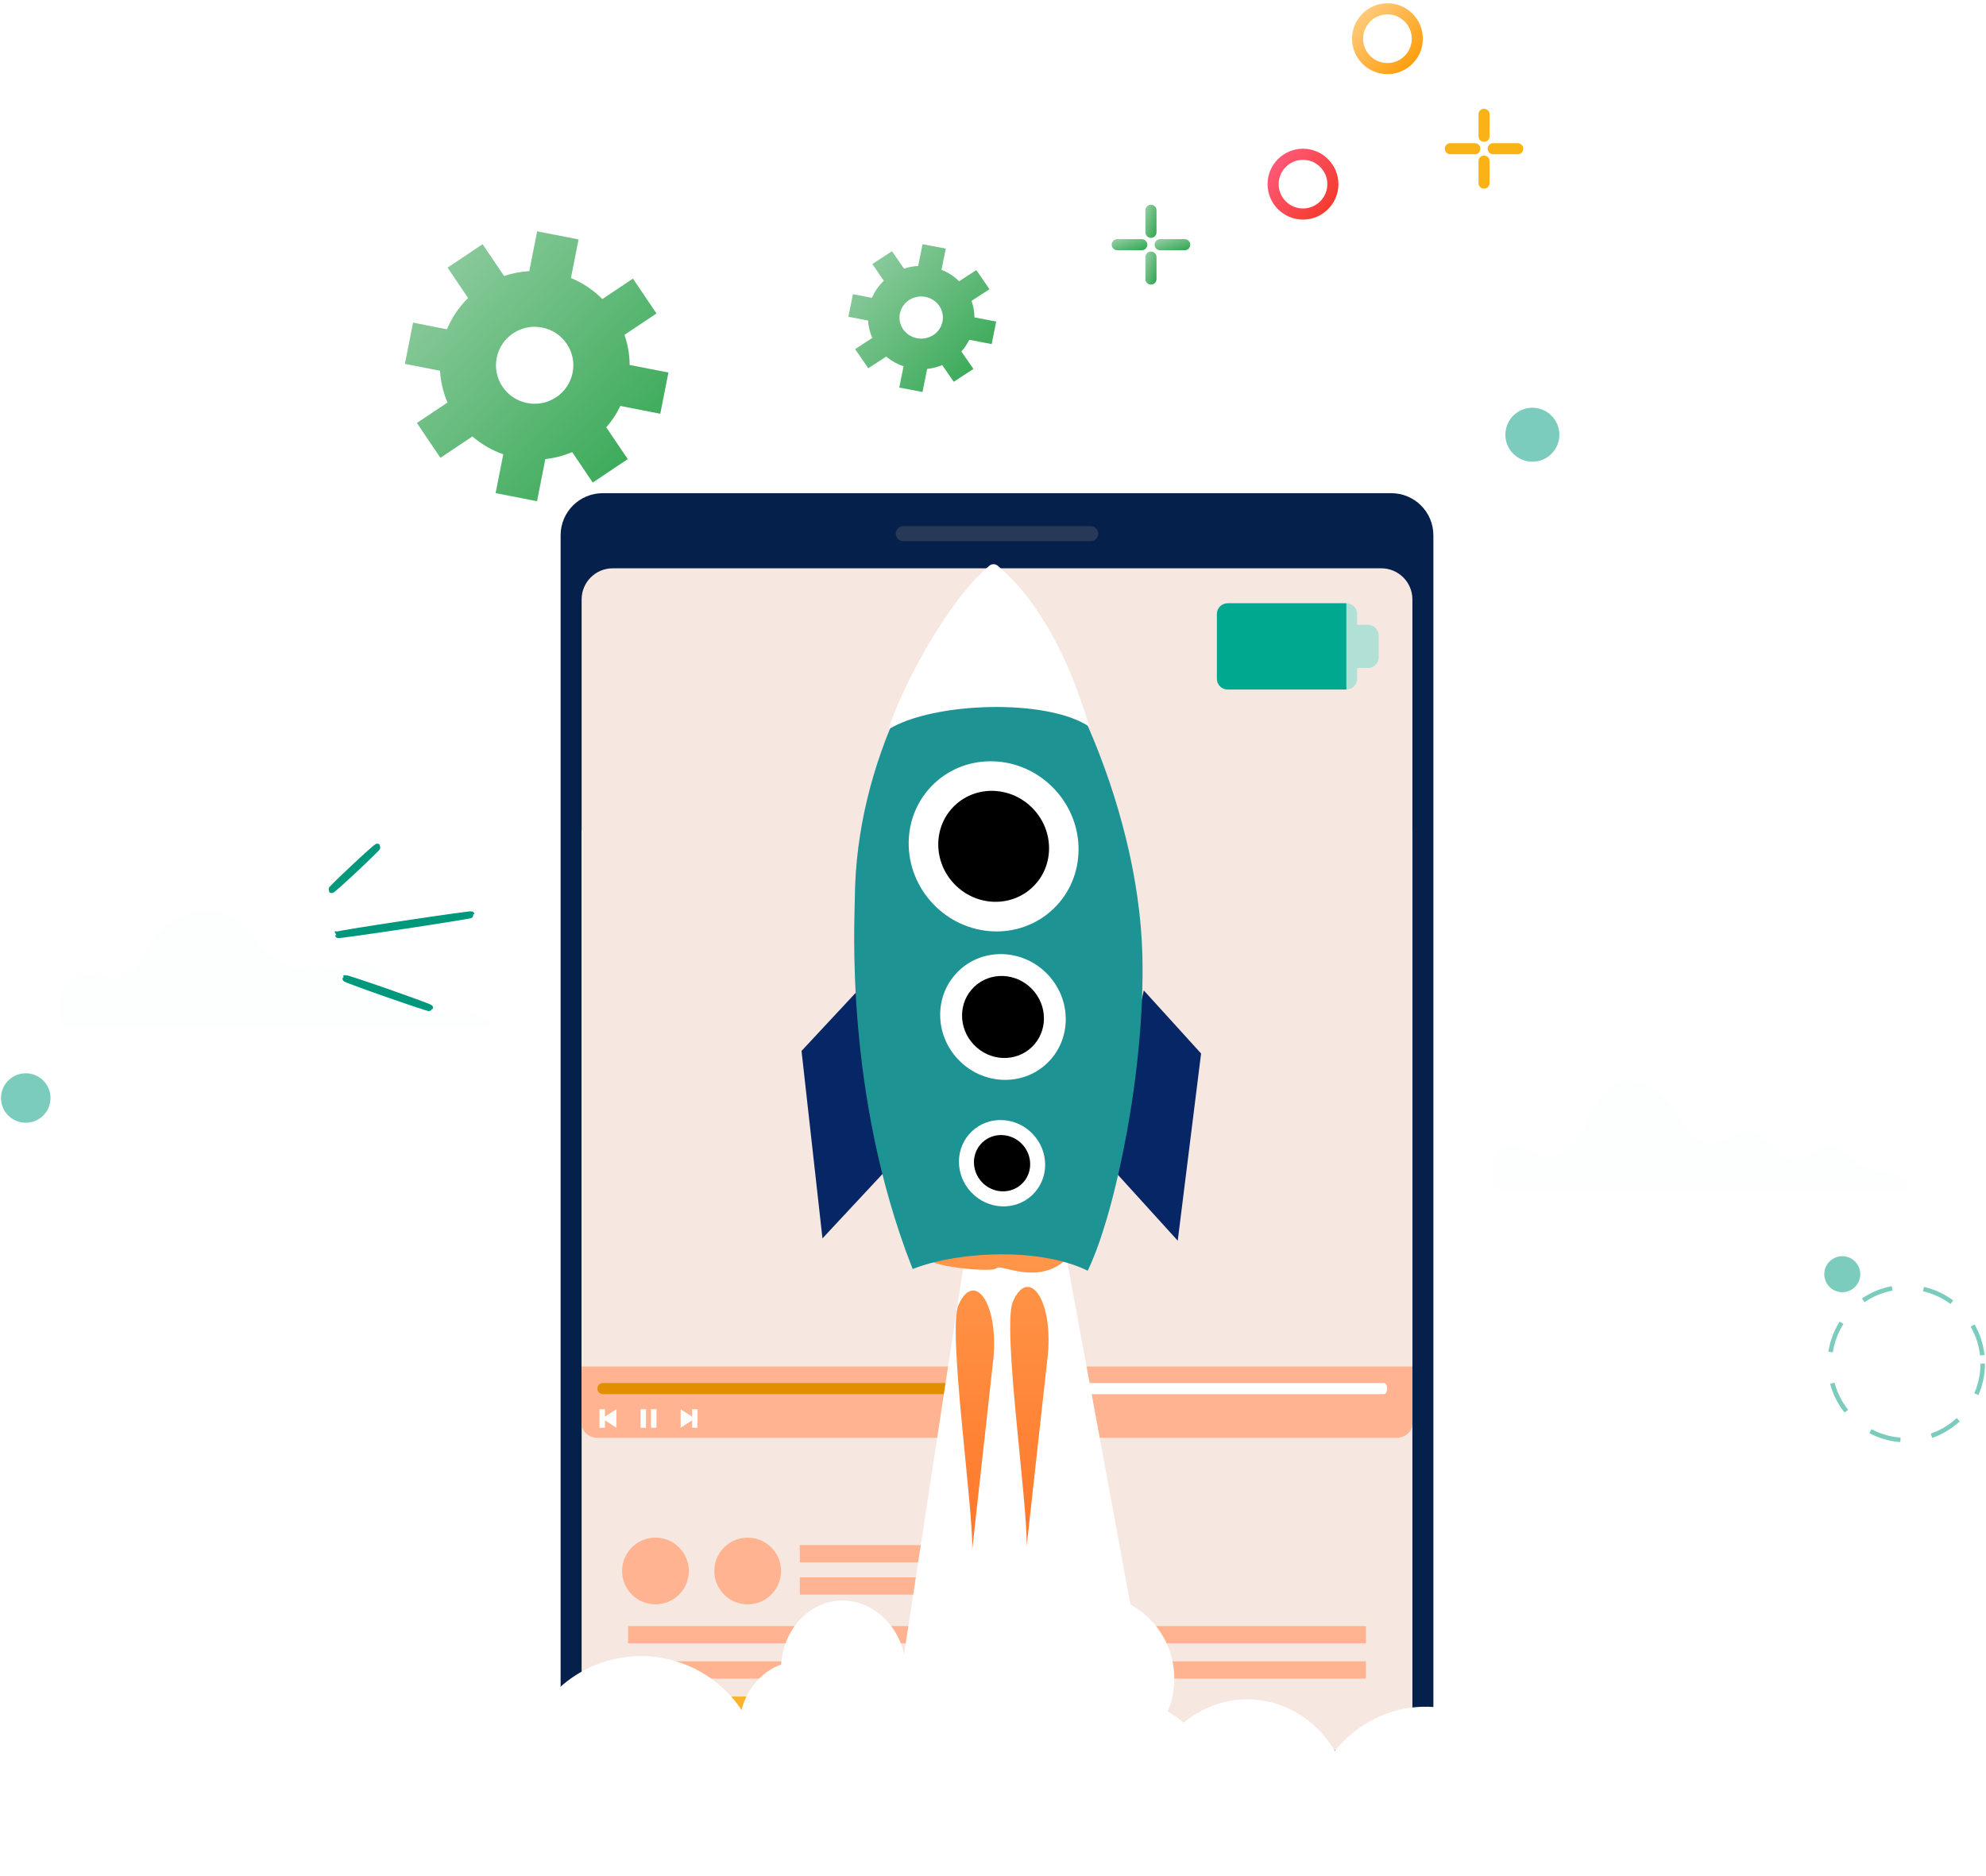 <svg width="309" height="292" viewBox="0 0 309 292" fill="none" xmlns="http://www.w3.org/2000/svg">
<defs>
<filter id="filter0_d_1117_11899" x="132.981" y="175.78" width="51.752" height="95.528" filterUnits="userSpaceOnUse" color-interpolation-filters="sRGB">
<feFlood flood-opacity="0" result="BackgroundImageFix"/>
<feColorMatrix in="SourceAlpha" type="matrix" values="0 0 0 0 0 0 0 0 0 0 0 0 0 0 0 0 0 0 127 0" result="hardAlpha"/>
<feOffset dx="2.42" dy="1.383"/>
<feGaussianBlur stdDeviation="3.285"/>
<feComposite in2="hardAlpha" operator="out"/>
<feColorMatrix type="matrix" values="0 0 0 0 0 0 0 0 0 0 0 0 0 0 0 0 0 0 0.25 0"/>
<feBlend mode="normal" in2="BackgroundImageFix" result="effect1_dropShadow_1117_11899"/>
<feBlend mode="normal" in="SourceGraphic" in2="effect1_dropShadow_1117_11899" result="shape"/>
</filter>
<linearGradient id="paint0_linear_1117_11899" x1="159.625" y1="241.669" x2="159.806" y2="191.941" gradientUnits="userSpaceOnUse">
<stop stop-color="#FF7728"/>
<stop offset="1" stop-color="#FF984C"/>
</linearGradient>
<linearGradient id="paint1_linear_1117_11899" x1="155.213" y1="207.624" x2="150.735" y2="87.65" gradientUnits="userSpaceOnUse">
<stop stop-color="#1D9393"/>
<stop offset="1" stop-color="#1D9393"/>
</linearGradient>
<linearGradient id="paint2_linear_1117_11899" x1="104.658" y1="72.273" x2="68.788" y2="39.249" gradientUnits="userSpaceOnUse">
<stop stop-color="#33A752"/>
<stop offset="1" stop-color="#8DCB9E"/>
</linearGradient>
<linearGradient id="paint3_linear_1117_11899" x1="155.369" y1="57.864" x2="135.692" y2="39.307" gradientUnits="userSpaceOnUse">
<stop stop-color="#33A752"/>
<stop offset="1" stop-color="#8DCB9E"/>
</linearGradient>
<linearGradient id="paint4_linear_1117_11899" x1="221.559" y1="10.033" x2="212.127" y2="1.137" gradientUnits="userSpaceOnUse">
<stop stop-color="#FF9900"/>
<stop offset="1" stop-color="#FFCC80"/>
</linearGradient>
<linearGradient id="paint5_linear_1117_11899" x1="206.741" y1="32.667" x2="197.519" y2="25.274" gradientUnits="userSpaceOnUse">
<stop stop-color="#F43B2E"/>
<stop offset="1" stop-color="#FF5A7B"/>
</linearGradient>
<linearGradient id="paint6_linear_1117_11899" x1="185.275" y1="38.704" x2="184.394" y2="36.037" gradientUnits="userSpaceOnUse">
<stop stop-color="#33A752"/>
<stop offset="1" stop-color="#8DCB9E"/>
</linearGradient>
<linearGradient id="paint7_linear_1117_11899" x1="178.598" y1="38.704" x2="177.717" y2="36.037" gradientUnits="userSpaceOnUse">
<stop stop-color="#33A752"/>
<stop offset="1" stop-color="#8DCB9E"/>
</linearGradient>
<linearGradient id="paint8_linear_1117_11899" x1="179.966" y1="43.591" x2="177.429" y2="42.79" gradientUnits="userSpaceOnUse">
<stop stop-color="#33A752"/>
<stop offset="1" stop-color="#8DCB9E"/>
</linearGradient>
<linearGradient id="paint9_linear_1117_11899" x1="179.966" y1="36.311" x2="177.429" y2="35.509" gradientUnits="userSpaceOnUse">
<stop stop-color="#33A752"/>
<stop offset="1" stop-color="#8DCB9E"/>
</linearGradient>
<clipPath id="clip0_1117_11899">
<rect width="309" height="292" fill="white"/>
</clipPath>
<clipPath id="clip1_1117_11899">
<rect width="268.986" height="110.291" fill="white" transform="translate(17.846 180.966)"/>
</clipPath>
<clipPath id="clip2_1117_11899">
<rect width="26.389" height="14.815" fill="white" transform="translate(188.875 93.185)"/>
</clipPath>
</defs>
<g clip-path="url(#clip0_1117_11899)">
<path d="M295.664 224.417C293.969 224.289 292.35 223.823 290.854 223.027L291.182 222.411C292.591 223.159 294.116 223.602 295.715 223.721L295.664 224.421V224.417ZM300.628 223.769L300.397 223.107C301.903 222.581 303.264 221.762 304.439 220.67L304.915 221.184C303.665 222.34 302.224 223.21 300.628 223.769ZM287.001 219.826C285.942 218.497 285.184 216.991 284.75 215.353L285.428 215.173C285.839 216.718 286.552 218.134 287.55 219.389L287.001 219.826ZM307.817 217.103L307.175 216.824C307.814 215.363 308.138 213.809 308.138 212.2H308.838C308.838 213.905 308.495 215.552 307.817 217.103ZM308.071 210.941C307.901 209.352 307.409 207.843 306.61 206.453L307.217 206.103C308.064 207.577 308.585 209.179 308.764 210.864L308.068 210.938L308.071 210.941ZM285.171 210.46L284.481 210.354C284.734 208.678 285.322 207.098 286.231 205.663L286.821 206.039C285.964 207.393 285.412 208.88 285.171 210.46ZM303.473 202.927C302.189 201.97 300.747 201.303 299.19 200.946L299.347 200.265C300.997 200.644 302.529 201.351 303.893 202.369L303.476 202.93L303.473 202.927ZM290.103 202.641L289.708 202.063C291.114 201.107 292.672 200.464 294.338 200.156L294.466 200.843C292.896 201.136 291.429 201.739 290.103 202.641Z" fill="#7BCCBC"/>
<path d="M242.622 67.651C242.622 69.969 240.74 71.851 238.422 71.851C236.104 71.851 234.222 69.969 234.222 67.651C234.222 65.333 236.104 63.451 238.422 63.451C240.74 63.451 242.622 65.333 242.622 67.651Z" fill="#7BCCBC"/>
<path d="M7.858 170.873C7.858 172.999 6.134 174.723 4.008 174.723C1.882 174.723 0.158 172.999 0.158 170.873C0.158 168.748 1.882 167.024 4.008 167.024C6.134 167.024 7.858 168.748 7.858 170.873Z" fill="#7BCCBC"/>
<path d="M286.639 201.091C288.185 201.091 289.439 199.837 289.439 198.291C289.439 196.745 288.185 195.491 286.639 195.491C285.093 195.491 283.839 196.745 283.839 198.291C283.839 199.837 285.093 201.091 286.639 201.091Z" fill="#7BCCBC"/>
<path d="M83.73 70.801C83.73 72.153 82.632 73.251 81.28 73.251C79.928 73.251 78.83 72.153 78.83 70.801C78.83 69.449 79.928 68.351 81.28 68.351C82.632 68.351 83.73 69.449 83.73 70.801Z" fill="#7BCCBC"/>
<path d="M93.772 76.75H216.471C220.083 76.75 223.018 79.685 223.018 83.297V283.695C223.018 287.308 220.083 290.242 216.471 290.242H93.772C90.159 290.242 87.225 287.308 87.225 283.695V83.297C87.225 79.685 90.159 76.75 93.772 76.75Z" fill="#06204C"/>
<path d="M169.704 81.884H140.54C139.896 81.884 139.373 82.407 139.373 83.051C139.373 83.696 139.896 84.218 140.54 84.218H169.704C170.349 84.218 170.871 83.696 170.871 83.051C170.871 82.407 170.349 81.884 169.704 81.884Z" fill="#283857"/>
<path d="M170.051 278.343H140.187V284.408H170.051V278.343Z" fill="#283857"/>
<path d="M214.914 88.441H95.333C92.66 88.441 90.493 90.608 90.493 93.281V267.531C90.493 270.204 92.66 272.371 95.333 272.371H214.914C217.588 272.371 219.755 270.204 219.755 267.531V93.281C219.755 90.608 217.588 88.441 214.914 88.441Z" fill="#F6E7E0"/>
<path d="M101.983 249.67C104.851 249.67 107.175 247.346 107.175 244.479C107.175 241.611 104.851 239.287 101.983 239.287C99.116 239.287 96.791 241.611 96.791 244.479C96.791 247.346 99.116 249.67 101.983 249.67Z" fill="#FFB390"/>
<path d="M116.332 249.67C119.2 249.67 121.524 247.346 121.524 244.479C121.524 241.611 119.2 239.287 116.332 239.287C113.465 239.287 111.14 241.611 111.14 244.479C111.14 247.346 113.465 249.67 116.332 249.67Z" fill="#FFB390"/>
<path d="M152.088 240.452H124.44V243.136H152.088V240.452Z" fill="#FFB390"/>
<path d="M212.52 253.052H97.726V255.736H212.52V253.052Z" fill="#FFB390"/>
<path d="M212.52 258.536H97.726V261.22H212.52V258.536Z" fill="#FFB390"/>
<path d="M125.374 264.02H97.726V266.704H125.374V264.02Z" fill="#FCB32B"/>
<path d="M107.029 123.44C107.69 120.65 105.964 117.852 103.174 117.191C100.384 116.529 97.586 118.255 96.925 121.046C96.264 123.836 97.99 126.634 100.78 127.295C103.57 127.956 106.368 126.23 107.029 123.44Z" fill="#F6E7E0"/>
<path d="M136.924 117.991H109.275V120.675H136.924V117.991Z" fill="#F6E7E0"/>
<path d="M169.003 245.471H124.44V248.155H169.003V245.471Z" fill="#FFB390"/>
<path d="M219.757 129.248H90.495V213.243H219.757V129.248Z" fill="#F6E7E0"/>
<path d="M297.204 185.09C296.742 183.928 295.603 182.991 294.467 182.627C292.803 182.096 290.978 182.221 289.426 181.346C287.689 180.369 286.293 178.167 284.365 178.382C282.82 178.553 281.704 180.277 280.179 180.623C277.026 181.337 274.929 176.064 271.717 176.061C269.802 176.061 268.204 177.986 266.289 178.055C263.807 178.144 262.169 175.278 260.654 173.027C258.409 169.689 254.513 166.906 251.185 168.702C248.973 169.897 247.841 172.67 246.636 175.11C245.431 177.55 243.605 180.082 241.159 180.085C238.587 180.089 235.998 177.256 233.76 178.705C232.707 179.385 232.198 180.861 232.205 182.248C232.208 183.222 232.426 184.166 232.7 185.094H297.201L297.204 185.09Z" fill="#FDFEFE"/>
<path d="M76.799 159.711C75.448 158.21 73.454 157.201 71.351 157.192C68.865 157.18 66.237 158.345 64.003 157.321C61.01 155.949 60.767 151.536 57.727 150.26C55.608 149.372 53.207 150.45 50.928 150.855C47.056 151.545 42.834 150.077 40.376 147.183C39.425 146.067 38.724 144.761 37.649 143.749C35.636 141.864 32.455 141.281 29.721 142.023C26.988 142.764 24.722 144.701 23.352 147.042C22.293 148.852 21.515 151.101 19.476 151.875C17.14 152.764 14.358 151.185 12.015 152.056C10.332 152.683 9.394 154.454 9.308 156.15C9.247 157.357 9.535 158.543 9.919 159.705H76.796L76.799 159.711Z" fill="#FDFEFE"/>
<path d="M90.496 212.659V221.544C90.496 222.761 91.597 223.75 92.958 223.75H217.298C218.656 223.75 219.761 222.761 219.761 221.544V212.659H90.496Z" fill="#FFB390"/>
<path d="M215.338 216.959H153.205C152.942 216.959 152.727 216.57 152.727 216.095C152.727 215.62 152.942 215.231 153.205 215.231H215.338C215.601 215.231 215.816 215.62 215.816 216.095C215.816 216.57 215.601 216.959 215.338 216.959Z" fill="white"/>
<path d="M153.589 216.959H93.81C93.331 216.959 92.946 216.57 92.946 216.095C92.946 215.62 93.334 215.231 93.81 215.231H153.589C154.068 215.231 154.453 215.62 154.453 216.095C154.453 216.57 154.064 216.959 153.589 216.959Z" fill="#E18F00"/>
<path d="M155.126 216.095C155.126 217.113 154.301 217.938 153.283 217.938C152.265 217.938 151.44 217.113 151.44 216.095C151.44 215.077 152.265 214.252 153.283 214.252C154.301 214.252 155.126 215.077 155.126 216.095Z" fill="#FFFEFE"/>
<path d="M101.291 219.303H102.135V222.186H101.291V219.303ZM99.666 222.186H100.51V219.303H99.666V222.186ZM107.68 219.303V220.468L105.901 219.303V222.186L107.68 221.021V222.186H108.525V219.303H107.68ZM93.276 219.303V222.186H94.121V221.021L95.9 222.186V219.303L94.121 220.468V219.303H93.276Z" fill="#FFFEFE"/>
<path d="M53.805 152.281C53.786 152.342 56.691 153.411 60.294 154.673C63.9 155.935 66.838 156.908 66.86 156.847C66.879 156.786 63.977 155.717 60.371 154.455C56.765 153.193 53.827 152.22 53.808 152.281H53.805Z" stroke="#00987C" stroke-width="1.037" stroke-miterlimit="10"/>
<path d="M52.634 145.461C52.644 145.526 57.28 144.877 62.992 144.017C68.704 143.156 73.325 142.408 73.318 142.344C73.309 142.28 68.672 142.928 62.96 143.789C57.251 144.649 52.628 145.397 52.637 145.461H52.634Z" stroke="#00987C" stroke-width="1.037" stroke-miterlimit="10"/>
<path d="M51.599 138.462C51.641 138.51 53.266 137.059 55.228 135.222C57.19 133.386 58.744 131.86 58.702 131.812C58.66 131.764 57.035 133.215 55.074 135.052C53.112 136.889 51.558 138.414 51.599 138.462Z" stroke="#00987C" stroke-width="1.037" stroke-miterlimit="10"/>
<g clip-path="url(#clip1_1117_11899)">
<path d="M276.36 319.471C276.298 318.678 276.131 317.895 275.864 317.145H276.172C282.621 316.65 287.383 310.423 286.848 303.186C286.352 296.573 281.594 291.425 275.864 290.955C276.141 289.762 276.234 288.533 276.142 287.312C275.701 281.278 270.993 276.709 265.63 277.105C260.779 277.462 257.058 281.763 256.726 287.045C252.638 288.475 249.845 292.915 250.217 297.934C250.52 302.033 252.836 305.438 255.981 307.003C255.1 307.826 254.418 308.84 253.988 309.966C253.558 311.092 253.392 312.302 253.501 313.502C253.809 317.704 257.088 320.887 260.823 320.615C261.148 320.588 261.47 320.535 261.786 320.456C261.783 320.486 261.783 320.516 261.786 320.545C261.861 321.607 262.123 322.648 262.559 323.619H275.671C276.226 322.311 276.462 320.889 276.36 319.471Z" fill="white"/>
<path d="M255.961 311.519C255.898 310.726 255.732 309.944 255.465 309.193H255.773C262.222 308.698 266.984 302.471 266.448 295.234C265.952 288.621 261.195 283.474 255.465 283.003C255.742 281.81 255.835 280.582 255.743 279.36C255.301 273.326 250.594 268.758 245.231 269.154C240.379 269.51 236.659 273.811 236.326 279.093C232.239 280.523 229.446 284.963 229.818 289.983C230.12 294.081 232.437 297.487 235.582 299.051C234.7 299.874 234.019 300.888 233.589 302.014C233.159 303.14 232.992 304.35 233.102 305.55C233.409 309.752 236.688 312.935 240.424 312.663C240.749 312.636 241.07 312.583 241.386 312.504C241.384 312.534 241.384 312.564 241.386 312.594C241.461 313.656 241.723 314.696 242.16 315.667H255.272C255.827 314.359 256.063 312.937 255.961 311.519Z" fill="white"/>
<path d="M230.394 267.845C226.671 265.781 222.407 265.115 218.288 265.954C214.169 266.793 210.433 269.088 207.68 272.471C206.479 270.438 204.893 268.697 203.024 267.359C201.156 266.021 199.046 265.117 196.831 264.703C194.616 264.29 192.345 264.377 190.164 264.959C187.982 265.541 185.938 266.605 184.164 268.082C180.798 265.262 176.611 263.801 172.338 263.954C168.065 264.108 163.979 265.866 160.797 268.92C157.616 271.975 155.542 276.131 154.939 280.658C154.337 285.185 155.245 289.794 157.504 293.677H238.91C240.831 289.021 241.02 283.756 239.437 278.956C237.855 274.156 234.621 270.183 230.394 267.845Z" fill="white"/>
<g filter="url(#filter0_d_1117_11899)">
<path d="M149.591 181.822L137.13 263.355L175.743 260.659L161.048 180.966L149.591 181.822Z" fill="white"/>
</g>
<path d="M181.282 284.673C182.375 283.7 183.215 282.476 183.729 281.108C184.243 279.739 184.416 278.266 184.232 276.816C184.049 275.365 183.514 273.981 182.675 272.783C181.836 271.585 180.718 270.608 179.416 269.937C180.698 268.483 181.644 266.765 182.186 264.906C182.727 263.046 182.852 261.09 182.55 259.177C182.248 257.264 181.528 255.441 180.441 253.837C179.353 252.233 177.925 250.887 176.257 249.897C174.59 248.906 172.724 248.293 170.792 248.103C168.861 247.913 166.911 248.15 165.082 248.797C163.252 249.443 161.588 250.484 160.207 251.845C158.826 253.206 157.763 254.854 157.093 256.671C156.821 257.421 156.617 258.193 156.482 258.978C155.897 258.67 155.292 258.401 154.672 258.171C151.429 256.992 147.866 257.04 144.657 258.307C141.447 259.574 138.815 261.971 137.259 265.045C135.703 268.119 135.331 271.655 136.213 274.984C137.095 278.314 139.171 281.204 142.046 283.109C140.283 284.573 138.972 286.505 138.264 288.682C137.557 290.859 137.482 293.191 138.048 295.409H184.124C184.464 293.521 184.386 291.581 183.895 289.727C183.404 287.872 182.512 286.147 181.282 284.673Z" fill="white"/>
<path d="M141.176 291.466C141.113 290.673 140.946 289.891 140.68 289.14H140.987C147.436 288.645 152.199 282.418 151.663 275.181C151.167 268.568 146.409 263.421 140.68 262.95C140.956 261.757 141.05 260.529 140.958 259.307C140.516 253.273 135.808 248.705 130.446 249.101C125.594 249.457 121.873 253.758 121.541 259.04C117.453 260.47 114.66 264.91 115.032 269.93C115.335 274.028 117.652 277.434 120.797 278.998C119.915 279.821 119.233 280.835 118.803 281.961C118.374 283.087 118.207 284.297 118.316 285.497C118.624 289.699 121.903 292.882 125.639 292.61C125.963 292.583 126.285 292.53 126.601 292.451C126.598 292.481 126.598 292.511 126.601 292.541C126.676 293.603 126.938 294.643 127.375 295.614H140.486C141.042 294.306 141.278 292.884 141.176 291.466Z" fill="white"/>
<path d="M148.644 292.047C148.55 288.586 147.535 285.212 145.704 282.271C143.872 279.33 141.29 276.928 138.222 275.31C135.155 273.692 131.711 272.917 128.244 273.065C124.777 273.212 121.412 274.276 118.492 276.148V275.925C118.377 271.814 116.908 267.854 114.313 264.659C111.718 261.463 108.14 259.208 104.133 258.243C100.126 257.278 95.912 257.656 92.141 259.318C88.371 260.98 85.254 263.835 83.271 267.441C81.403 266.501 79.333 266.028 77.242 266.063C75.15 266.098 73.097 266.641 71.263 267.644C69.428 268.647 67.865 270.081 66.709 271.821C65.553 273.561 64.839 275.556 64.628 277.633C61.766 276.585 58.692 276.245 55.67 276.643C52.648 277.04 49.767 278.163 47.275 279.915C44.783 281.667 42.754 283.996 41.362 286.702C39.97 289.408 39.257 292.411 39.283 295.452H148.421C148.594 294.326 148.669 293.186 148.644 292.047Z" fill="white"/>
<path d="M20.509 285.935C21.703 283.722 24.023 282.164 26.961 281.603C29.898 281.041 33.212 281.522 36.176 282.94C37.043 283.352 37.866 283.84 38.627 284.394C38.769 284.002 38.939 283.62 39.135 283.25C40.186 281.299 42.012 279.779 44.367 278.893C46.722 278.007 49.493 277.799 52.307 278.296C55.121 278.793 57.843 279.972 60.106 281.674C62.369 283.376 64.066 285.519 64.966 287.815C66.82 287.061 68.99 286.789 71.24 287.026C73.491 287.263 75.734 288.002 77.727 289.161C79.719 290.32 81.384 291.855 82.539 293.599C83.694 295.342 84.294 297.228 84.276 299.048L84.463 299.091L77.695 315.985L20.44 293.048C19.345 290.584 19.369 288.041 20.509 285.935ZM60.939 299.819C60.84 299.645 60.753 299.476 60.672 299.309C60.361 299.469 60.044 299.594 59.701 299.747C60.133 299.759 60.543 299.789 60.939 299.819Z" fill="white"/>
</g>
<path d="M163.045 210.73L159.735 240.621C159.944 234.265 155.883 206.469 157.6 202.545C159.965 197.14 163.806 201.965 163.045 210.73ZM154.574 211.286L151.264 241.177C151.472 234.82 147.412 207.024 149.128 203.101C151.493 197.696 155.335 202.521 154.574 211.286ZM145.809 195.551C150.636 194.465 161.576 194.696 166.013 195.878C161.508 200.167 155.823 196.627 155.064 197.35C154.122 198.247 141.152 196.6 145.809 195.551Z" fill="url(#paint0_linear_1117_11899)"/>
<path d="M128.398 191.413L138.83 180.219L133.421 155.037L125.307 163.743L128.398 191.413Z" fill="#062665"/>
<path d="M182.828 191.764L172.541 180.437L178.274 155.326L186.275 164.136L182.828 191.764Z" fill="#062665"/>
<path d="M128.398 191.413L138.83 180.219L133.421 155.037L125.307 163.743L128.398 191.413Z" stroke="#062665" stroke-width="1.146"/>
<path d="M182.828 191.764L172.541 180.437L178.274 155.326L186.275 164.136L182.828 191.764Z" stroke="#062665" stroke-width="1.146"/>
<path d="M177.336 148.628C177.785 166.336 173.201 188.305 169.044 197.209C161.747 193.817 149.585 194.241 142.229 196.962C131.796 170.204 133.383 143.205 133.404 139.944C133.543 118.283 144.564 99.416 153.907 90.52C163.748 98.431 176.731 124.796 177.336 148.628Z" fill="url(#paint1_linear_1117_11899)" stroke="#1D9393" stroke-width="0.81"/>
<path d="M145.184 140.67C140.059 135.287 140.119 126.912 145.317 121.963C150.515 117.014 158.884 117.365 164.008 122.748C169.133 128.131 169.074 136.506 163.876 141.455C158.677 146.404 150.309 146.053 145.184 140.67Z" fill="white"/>
<path d="M149.093 164.888C145.305 160.909 145.349 154.718 149.191 151.06C153.034 147.402 159.22 147.661 163.008 151.64C166.796 155.619 166.752 161.81 162.91 165.469C159.067 169.127 152.882 168.867 149.093 164.888Z" fill="white"/>
<path d="M151.131 185.567C148.53 182.835 148.561 178.585 151.199 176.073C153.837 173.561 158.084 173.74 160.684 176.472C163.285 179.203 163.255 183.454 160.617 185.966C157.979 188.477 153.732 188.299 151.131 185.567Z" fill="white"/>
<path d="M148.464 137.55C145.122 134.04 145.161 128.578 148.551 125.35C151.942 122.122 157.399 122.351 160.741 125.861C164.084 129.372 164.045 134.834 160.654 138.062C157.264 141.29 151.806 141.061 148.464 137.55Z" fill="black"/>
<path d="M151.518 162.582C149.047 159.987 149.076 155.949 151.582 153.563C154.088 151.177 158.122 151.347 160.593 153.941C163.063 156.536 163.034 160.574 160.528 162.96C158.022 165.346 153.988 165.176 151.518 162.582Z" fill="black"/>
<path d="M152.795 183.984C151.098 182.202 151.118 179.43 152.839 177.792C154.559 176.154 157.329 176.27 159.025 178.051C160.721 179.833 160.702 182.605 158.981 184.243C157.26 185.881 154.491 185.765 152.795 183.984Z" fill="black"/>
<path d="M138.259 113.483C145.331 109.194 162.989 108.701 169.462 113.077C166.942 104.309 162.413 94.129 155.244 88.045C154.867 87.724 154.316 87.717 153.936 88.035C147.049 93.8 139.838 108.034 138.259 113.483Z" fill="white"/>
<path d="M102.733 64.386L104 57.973L97.963 56.797C97.963 55.218 97.687 53.634 97.164 52.105L102.142 48.781L98.48 43.359L93.719 46.54C92.3 45.109 90.634 44.006 88.83 43.27L90.018 37.26L83.572 36L82.349 42.192C81.028 42.265 79.713 42.516 78.426 42.952L75.085 38L69.634 41.643L72.832 46.379C71.393 47.791 70.284 49.448 69.545 51.242L64.267 50.212L63 56.625L68.466 57.694C68.559 59.37 68.939 61.047 69.629 62.64L64.863 65.822L68.525 71.244L73.503 67.92C74.932 69.156 76.563 70.087 78.303 70.695L77.11 76.74L83.557 78L84.848 71.445C86.267 71.288 87.672 70.926 89.022 70.352L92.221 75.093L97.672 71.45L94.33 66.499C95.222 65.484 95.952 64.366 96.519 63.175L102.743 64.391L102.733 64.386ZM86.543 61.817C83.788 63.66 80.038 62.925 78.19 60.184C76.337 57.444 77.076 53.713 79.831 51.874C82.586 50.031 86.336 50.766 88.184 53.507C90.038 56.248 89.298 59.978 86.543 61.817Z" fill="url(#paint2_linear_1117_11899)"/>
<path d="M154.292 53.548L155 50.035L151.611 49.392C151.611 48.527 151.459 47.663 151.161 46.823L153.953 45L151.899 42.028L149.229 43.772C148.434 42.986 147.499 42.387 146.487 41.979L147.155 38.688L143.538 38L142.855 41.39C142.112 41.429 141.373 41.566 140.655 41.807L138.778 39.096L135.718 41.09L137.514 43.684C136.704 44.455 136.087 45.364 135.667 46.346L132.708 45.781L132 49.294L135.065 49.878C135.116 50.797 135.328 51.715 135.718 52.59L133.047 54.334L135.101 57.306L137.893 55.483C138.692 56.161 139.608 56.672 140.584 57.001L139.916 60.312L143.533 61L144.256 57.414C145.05 57.33 145.839 57.129 146.598 56.815L148.394 59.408L151.454 57.414L149.578 54.702C150.078 54.147 150.488 53.533 150.807 52.88L154.297 53.548H154.292ZM145.212 52.143C143.664 53.15 141.565 52.752 140.523 51.249C139.486 49.746 139.896 47.707 141.444 46.695C142.992 45.688 145.091 46.086 146.133 47.589C147.17 49.092 146.76 51.131 145.212 52.143Z" fill="url(#paint3_linear_1117_11899)"/>
<path d="M210.357 6.023C210.357 2.984 212.83 0.511 215.87 0.511C218.909 0.511 221.382 2.984 221.382 6.023C221.382 9.063 218.909 11.536 215.87 11.536C212.83 11.536 210.357 9.063 210.357 6.023ZM219.656 6.023C219.656 3.935 217.958 2.237 215.87 2.237C213.782 2.237 212.083 3.935 212.083 6.023C212.083 8.111 213.782 9.81 215.87 9.81C217.958 9.81 219.656 8.111 219.656 6.023Z" fill="url(#paint4_linear_1117_11899)"/>
<path d="M197.219 28.658C197.219 25.619 199.693 23.145 202.732 23.145C205.771 23.145 208.245 25.619 208.245 28.658C208.245 31.697 205.771 34.17 202.732 34.17C199.693 34.17 197.219 31.697 197.219 28.658ZM206.518 28.658C206.518 26.57 204.82 24.871 202.732 24.871C200.644 24.871 198.946 26.57 198.946 28.658C198.946 30.746 200.644 32.444 202.732 32.444C204.82 32.444 206.518 30.746 206.518 28.658Z" fill="url(#paint5_linear_1117_11899)"/>
<path d="M179.646 38.077C179.646 37.599 180.031 37.213 180.509 37.213H184.323C184.801 37.213 185.186 37.599 185.186 38.077C185.186 38.554 184.801 38.94 184.323 38.94H180.509C180.031 38.94 179.646 38.554 179.646 38.077Z" fill="url(#paint6_linear_1117_11899)"/>
<path d="M172.969 38.077C172.969 37.599 173.354 37.214 173.832 37.214H177.646C178.124 37.214 178.509 37.599 178.509 38.077C178.509 38.555 178.124 38.94 177.646 38.94H173.832C173.354 38.94 172.969 38.555 172.969 38.077Z" fill="url(#paint7_linear_1117_11899)"/>
<path d="M178.212 43.431V40.006C178.212 39.528 178.597 39.143 179.075 39.143C179.553 39.143 179.938 39.528 179.938 40.006V43.431C179.938 43.909 179.553 44.294 179.075 44.294C178.597 44.294 178.212 43.909 178.212 43.431Z" fill="url(#paint8_linear_1117_11899)"/>
<path d="M178.212 36.15V32.726C178.212 32.248 178.597 31.863 179.075 31.863C179.553 31.863 179.938 32.248 179.938 32.726V36.15C179.938 36.628 179.553 37.013 179.075 37.013C178.597 37.013 178.212 36.628 178.212 36.15Z" fill="url(#paint9_linear_1117_11899)"/>
<path d="M231.462 23.143C231.462 22.665 231.847 22.28 232.325 22.28H236.14C236.617 22.28 237.003 22.665 237.003 23.143C237.003 23.621 236.617 24.006 236.14 24.006H232.325C231.847 24.006 231.462 23.621 231.462 23.143Z" fill="#FAB317"/>
<path d="M224.792 23.143C224.792 22.665 225.177 22.28 225.655 22.28H229.469C229.947 22.28 230.332 22.665 230.332 23.143C230.332 23.621 229.947 24.006 229.469 24.006H225.655C225.177 24.006 224.792 23.621 224.792 23.143Z" fill="#FAB317"/>
<path d="M230.038 28.497V25.072C230.038 24.594 230.423 24.209 230.901 24.209C231.379 24.209 231.764 24.594 231.764 25.072V28.497C231.764 28.974 231.379 29.36 230.901 29.36C230.423 29.36 230.038 28.974 230.038 28.497Z" fill="#FAB317"/>
<path d="M230.038 21.212V17.787C230.038 17.309 230.423 16.924 230.901 16.924C231.379 16.924 231.764 17.309 231.764 17.787V21.212C231.764 21.69 231.379 22.075 230.901 22.075C230.423 22.075 230.038 21.69 230.038 21.212Z" fill="#FAB317"/>
<g clip-path="url(#clip2_1117_11899)">
<path d="M191.016 93.879C190.086 93.879 189.337 94.628 189.337 95.558V105.627C189.337 106.557 190.086 107.305 191.016 107.305H209.476C210.406 107.305 211.155 106.557 211.155 105.627V103.949H212.833C213.763 103.949 214.511 103.2 214.511 102.271V98.914C214.511 97.984 213.763 97.236 212.833 97.236H211.155V95.558C211.155 94.628 210.406 93.879 209.476 93.879H191.016Z" fill="#B0E0D6"/>
<path d="M191.016 93.879L209.476 93.879V107.305H191.016C190.086 107.305 189.337 106.557 189.337 105.627V95.558C189.337 94.628 190.086 93.879 191.016 93.879Z" fill="#00A88F"/>
</g>
</g>
</svg>
